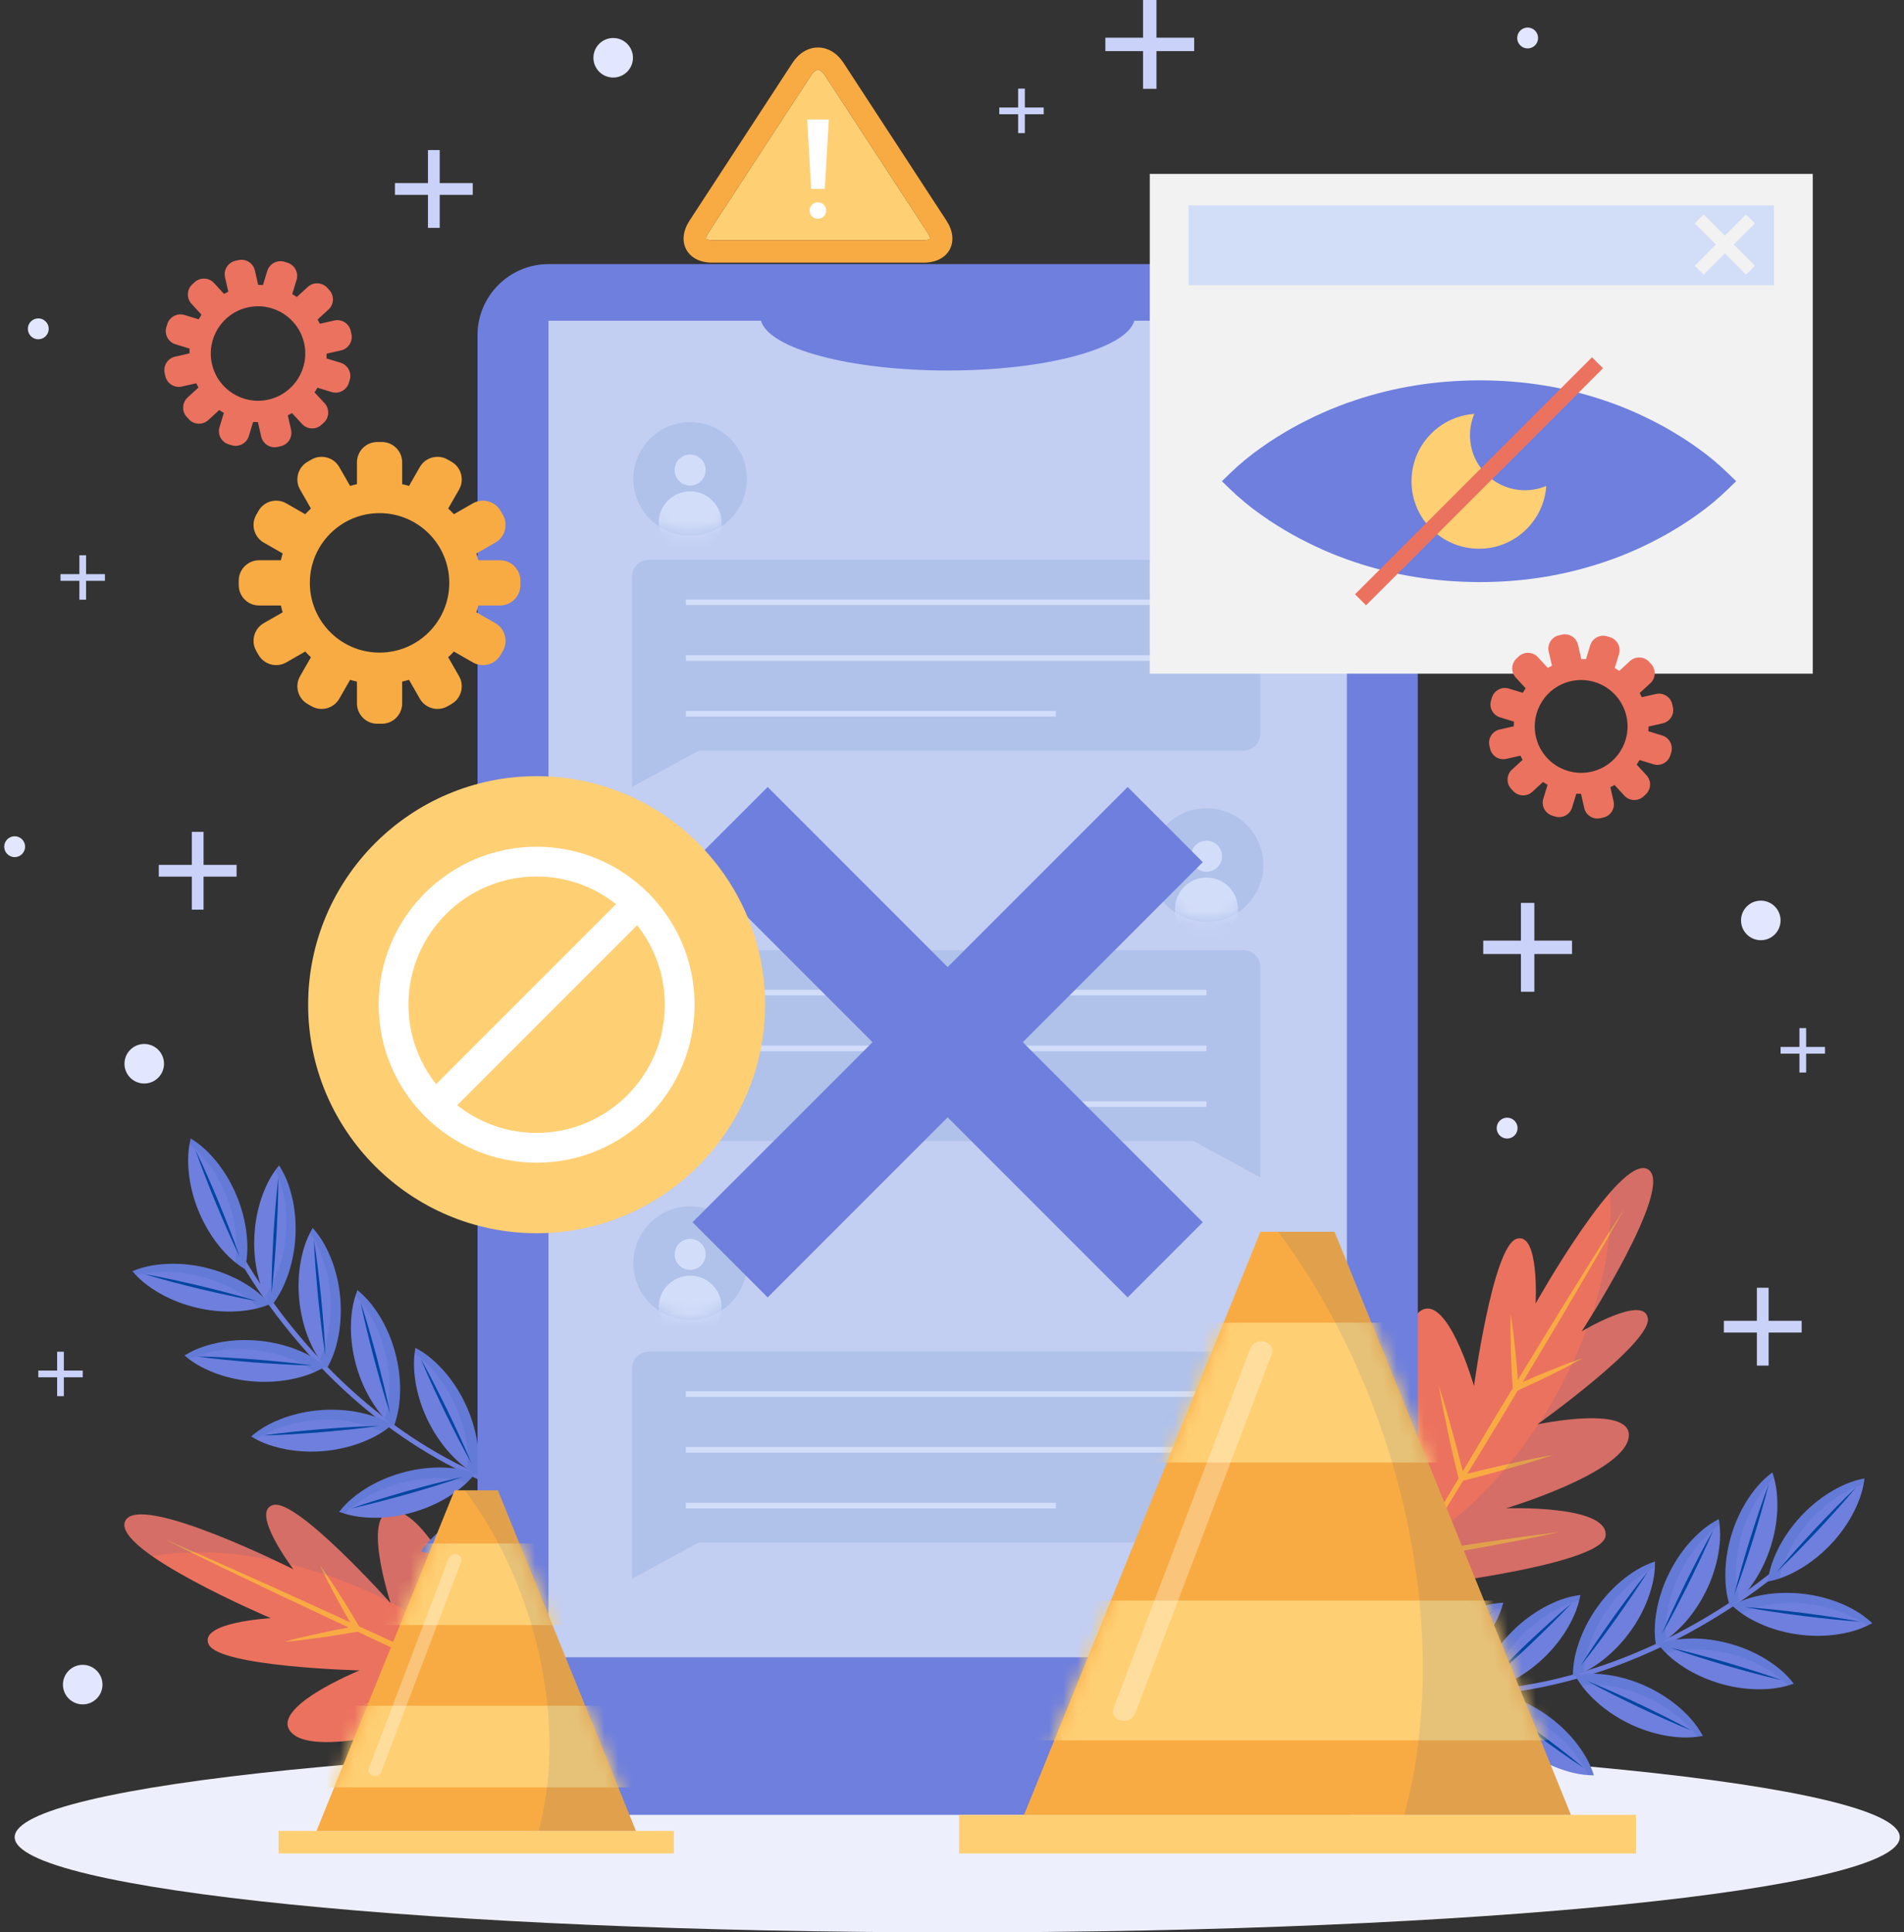 <svg width="137" height="139" viewBox="0 0 137 139" fill="none" xmlns="http://www.w3.org/2000/svg">
<rect x="0" y="0" width="137" height="139" fill="#333333" stroke="none"/>
<path d="M68.876 139C106.332 139 136.696 135.933 136.696 132.151C136.696 128.368 106.332 125.301 68.876 125.301C31.42 125.301 1.056 128.368 1.056 132.151C1.056 135.933 31.42 139 68.876 139Z" fill="#EDF0FC"/>
<path d="M35.541 109.567C33.283 109.582 34.36 116.906 34.36 116.906C34.36 116.906 31.005 108.982 28.424 108.697C25.844 108.412 28.11 115.322 28.11 115.322C28.11 115.322 21.403 107.812 19.67 108.253C17.937 108.694 21.113 112.884 21.113 112.884C21.113 112.884 9.992 107.29 9.009 109.413C8.026 111.536 19.485 116.398 19.485 116.398C19.485 116.398 14.236 116.686 15.021 118.294C15.806 119.901 25.871 120.157 25.871 120.157C25.871 120.157 19.136 122.899 21.023 124.682C22.909 126.466 31.121 123.899 31.121 123.899C31.121 123.899 24.84 127.815 26.289 129.548C27.738 131.28 41.026 124.239 41.026 124.239C41.026 124.239 37.8 109.55 35.541 109.567Z" fill="#EB725F"/>
<path d="M36.258 115.456L36.918 118.019C37.133 118.875 37.377 119.723 37.606 120.574L38.213 122.793L36.13 121.795L32.727 120.197C32.33 119.15 31.933 118.103 31.507 117.067L30.854 115.484C30.622 114.962 30.404 114.434 30.16 113.917C30.315 114.467 30.496 115.009 30.663 115.555L31.207 117.179C31.52 118.107 31.855 119.027 32.193 119.946L28.091 118.02L25.846 116.995C25.405 116.254 24.962 115.513 24.494 114.788L23.769 113.669C23.514 113.304 23.272 112.932 23.006 112.573C23.19 112.98 23.398 113.373 23.593 113.773L24.218 114.95C24.532 115.54 24.863 116.12 25.197 116.698L20.012 114.332C17.312 113.118 14.608 111.911 11.886 110.745C14.536 112.066 17.206 113.347 19.878 114.621L25.09 117.069C24.408 117.195 23.727 117.325 23.049 117.475C22.179 117.663 21.31 117.858 20.449 118.098C21.34 118.028 22.223 117.911 23.105 117.789C23.985 117.671 24.86 117.521 25.734 117.371L27.917 118.397L32.065 120.29C31.131 120.636 30.197 120.985 29.273 121.357C28.209 121.781 27.147 122.211 26.1 122.685C27.206 122.373 28.295 122.018 29.383 121.657C30.462 121.303 31.531 120.919 32.599 120.535L35.997 122.086L38.107 123.029L36.014 124.015C35.214 124.396 34.407 124.763 33.614 125.158C32.019 125.931 30.428 126.712 28.855 127.533C30.5 126.868 32.125 126.161 33.747 125.447C34.562 125.098 35.364 124.722 36.172 124.359L38.593 123.26L38.607 123.254L40.051 123.899C41.408 124.49 42.76 125.094 44.123 125.673C42.8 125.008 41.465 124.368 40.136 123.714L38.71 123.031L38.706 123.015L37.971 120.473C37.723 119.626 37.489 118.775 37.226 117.933L36.454 115.401C36.182 114.561 35.924 113.718 35.639 112.881C35.833 113.742 36.052 114.597 36.258 115.456Z" fill="#F9AB43"/>
<g opacity="0.1">
<path d="M19.895 112.292C16.983 110.915 9.792 107.724 9.01 109.412C8.706 110.069 9.593 110.987 10.962 111.943C13.538 111.475 16.621 111.582 19.895 112.292Z" fill="#0046A0"/>
<path d="M28.085 115.24C33.356 117.926 37.295 121.637 39.038 125.256C40.243 124.652 41.027 124.238 41.027 124.238C41.027 124.238 37.801 109.549 35.542 109.565C33.284 109.581 34.36 116.904 34.36 116.904C34.36 116.904 31.006 108.981 28.425 108.696C26.008 108.429 27.842 114.472 28.085 115.24Z" fill="#0046A0"/>
<path d="M20.848 112.516C22.573 112.947 24.34 113.541 26.106 114.307C26.754 114.587 27.384 114.885 27.997 115.195C27.123 114.229 21.273 107.844 19.671 108.252C18.252 108.613 20.123 111.486 20.848 112.516Z" fill="#0046A0"/>
</g>
<path d="M115.529 110.473C115.76 108.226 108.363 108.496 108.363 108.496C108.363 108.496 116.605 106.027 117.171 103.494C117.736 100.96 110.62 102.457 110.62 102.457C110.62 102.457 118.819 96.612 118.569 94.84C118.32 93.069 113.809 95.768 113.809 95.768C113.809 95.768 120.585 85.326 118.581 84.116C116.579 82.907 110.493 93.766 110.493 93.766C110.493 93.766 110.78 88.517 109.097 89.121C107.414 89.726 106.059 99.703 106.059 99.703C106.059 99.703 104.07 92.708 102.091 94.389C100.112 96.069 101.766 104.512 101.766 104.512C101.766 104.512 98.56 97.841 96.679 99.092C94.799 100.343 100.345 114.321 100.345 114.321C100.345 114.321 115.298 112.72 115.529 110.473Z" fill="#EB725F"/>
<path d="M109.597 110.539L106.977 110.916C106.103 111.036 105.233 111.186 104.361 111.321L102.09 111.682L103.31 109.72L105.271 106.512C106.355 106.232 107.439 105.952 108.515 105.641L110.16 105.165C110.704 104.992 111.253 104.832 111.794 104.647C111.23 104.741 110.672 104.861 110.11 104.968L108.437 105.332C107.48 105.54 106.529 105.773 105.579 106.009L107.942 102.142L109.206 100.022C109.991 99.665 110.775 99.306 111.547 98.92L112.738 98.321C113.129 98.108 113.526 97.908 113.912 97.683C113.487 97.822 113.074 97.985 112.655 98.135L111.416 98.627C110.795 98.875 110.183 99.141 109.571 99.409L112.491 94.514C113.992 91.962 115.488 89.407 116.945 86.829C115.342 89.319 113.777 91.832 112.218 94.349L109.215 99.262C109.164 98.57 109.11 97.879 109.035 97.19C108.943 96.304 108.844 95.418 108.699 94.536C108.672 95.43 108.691 96.321 108.717 97.211C108.738 98.098 108.791 98.984 108.844 99.869L107.586 101.928L105.25 105.843C105.009 104.877 104.764 103.911 104.495 102.952C104.19 101.847 103.879 100.745 103.523 99.653C103.712 100.786 103.946 101.907 104.186 103.028C104.419 104.14 104.684 105.244 104.949 106.348L103.036 109.556L101.867 111.55L101.116 109.362C100.825 108.524 100.548 107.683 100.243 106.851C99.648 105.181 99.046 103.514 98.401 101.861C98.883 103.569 99.409 105.262 99.94 106.952C100.198 107.8 100.485 108.639 100.757 109.482L101.585 112.008L101.59 112.023L100.791 113.387C100.055 114.672 99.307 115.95 98.583 117.241C99.388 115.999 100.171 114.742 100.965 113.493L101.8 112.15L101.817 112.147L104.424 111.695C105.293 111.541 106.164 111.402 107.03 111.232L109.631 110.741C110.496 110.563 111.363 110.398 112.225 110.207C111.346 110.304 110.473 110.429 109.597 110.539Z" fill="#F9AB43"/>
<g opacity="0.1">
<path d="M114.528 94.621C116.216 91.877 120.174 85.078 118.581 84.116C117.962 83.743 116.952 84.524 115.852 85.78C116.036 88.392 115.592 91.445 114.528 94.621Z" fill="#0046A0"/>
<path d="M110.702 102.44C107.457 107.386 103.338 110.896 99.55 112.232C100.017 113.496 100.345 114.321 100.345 114.321C100.345 114.321 115.297 112.72 115.528 110.473C115.76 108.226 108.362 108.496 108.362 108.496C108.362 108.496 116.605 106.027 117.17 103.494C117.7 101.121 111.493 102.283 110.702 102.44Z" fill="#0046A0"/>
<path d="M114.201 95.544C113.584 97.211 112.801 98.903 111.847 100.575C111.497 101.188 111.132 101.782 110.757 102.357C111.813 101.594 118.799 96.478 118.569 94.84C118.365 93.39 115.305 94.936 114.201 95.544Z" fill="#0046A0"/>
</g>
<path d="M15.745 87.848C16.153 88.786 16.661 89.688 17.179 90.568C18.473 92.769 19.978 94.848 21.65 96.779C23.933 99.417 26.55 101.768 29.46 103.696C32.939 106.002 36.831 107.66 40.913 108.537C45.963 109.621 51.196 109.494 56.254 108.525C56.989 108.384 57.721 108.225 58.448 108.051C58.675 107.997 58.56 107.653 58.334 107.707C53.166 108.942 47.773 109.351 42.514 108.473C38.352 107.778 34.355 106.283 30.752 104.09C27.734 102.253 25.013 99.948 22.632 97.342C20.838 95.378 19.232 93.239 17.843 90.971C17.207 89.933 16.642 88.814 16.11 87.782C16.102 87.766 16.096 87.75 16.089 87.734C15.997 87.522 15.652 87.634 15.745 87.848Z" fill="#6E7FDD"/>
<path d="M17.616 91.292C16.722 90.745 16.112 90.08 15.575 89.385C15.051 88.684 14.632 87.941 14.306 87.158C13.98 86.376 13.749 85.553 13.624 84.688C13.512 83.816 13.474 82.915 13.722 81.894C14.619 82.44 15.23 83.105 15.767 83.799C16.291 84.5 16.71 85.244 17.032 86.028C17.356 86.812 17.585 87.634 17.711 88.499C17.821 89.372 17.861 90.273 17.616 91.292Z" fill="#6E7FDD"/>
<path d="M14.058 82.704C14.365 83.329 14.651 83.964 14.933 84.599C15.216 85.235 15.48 85.878 15.755 86.516C16.013 87.162 16.28 87.804 16.53 88.453C16.78 89.102 17.027 89.752 17.252 90.412C16.944 89.787 16.658 89.152 16.376 88.517C16.094 87.881 15.828 87.239 15.555 86.6C15.297 85.954 15.029 85.312 14.779 84.663C14.529 84.014 14.283 83.364 14.058 82.704Z" fill="#0046A0"/>
<path opacity="0.1" d="M15.767 83.799C15.23 83.104 14.619 82.44 13.722 81.894C13.69 82.027 13.663 82.158 13.64 82.287C14.176 82.72 14.6 83.2 14.983 83.696C15.507 84.397 15.925 85.141 16.247 85.925C16.571 86.709 16.801 87.531 16.926 88.397C17.023 89.154 17.064 89.933 16.914 90.792C17.129 90.967 17.36 91.134 17.616 91.291C17.861 90.272 17.822 89.371 17.71 88.499C17.585 87.634 17.356 86.812 17.031 86.028C16.709 85.244 16.291 84.5 15.767 83.799Z" fill="#0046A0"/>
<path d="M19.483 93.984C18.918 93.102 18.66 92.238 18.478 91.378C18.312 90.519 18.26 89.667 18.308 88.82C18.356 87.974 18.507 87.133 18.772 86.3C19.051 85.467 19.41 84.639 20.078 83.829C20.648 84.712 20.907 85.576 21.088 86.436C21.253 87.295 21.305 88.147 21.253 88.993C21.203 89.839 21.051 90.68 20.786 91.513C20.506 92.346 20.148 93.174 19.483 93.984Z" fill="#6E7FDD"/>
<path d="M20.026 84.705C20.03 85.401 20.011 86.097 19.988 86.791C19.965 87.487 19.922 88.181 19.891 88.875C19.842 89.569 19.802 90.263 19.744 90.956C19.686 91.649 19.624 92.342 19.539 93.034C19.534 92.337 19.554 91.641 19.577 90.946C19.601 90.251 19.642 89.557 19.674 88.863C19.724 88.169 19.763 87.475 19.822 86.782C19.879 86.089 19.941 85.396 20.026 84.705Z" fill="#0046A0"/>
<path opacity="0.1" d="M21.087 86.436C20.906 85.576 20.647 84.712 20.078 83.829C19.99 83.934 19.909 84.041 19.832 84.147C20.126 84.771 20.297 85.387 20.426 86.001C20.592 86.86 20.644 87.712 20.592 88.558C20.542 89.405 20.389 90.245 20.125 91.079C19.881 91.802 19.579 92.522 19.068 93.229C19.186 93.48 19.32 93.731 19.482 93.984C20.147 93.174 20.505 92.346 20.785 91.513C21.05 90.68 21.202 89.839 21.252 88.993C21.304 88.147 21.252 87.295 21.087 86.436Z" fill="#0046A0"/>
<path d="M19.419 93.811C18.452 94.213 17.555 94.316 16.677 94.343C15.802 94.355 14.954 94.258 14.129 94.061C13.305 93.866 12.504 93.569 11.729 93.162C10.959 92.741 10.207 92.242 9.526 91.442C10.495 91.036 11.392 90.933 12.27 90.906C13.144 90.893 13.993 90.992 14.817 91.192C15.641 91.39 16.441 91.687 17.215 92.094C17.986 92.517 18.738 93.014 19.419 93.811Z" fill="#6E7FDD"/>
<path d="M10.379 91.645C11.066 91.764 11.747 91.906 12.427 92.051C13.107 92.195 13.783 92.359 14.461 92.512C15.135 92.682 15.812 92.843 16.484 93.022C17.156 93.201 17.827 93.383 18.492 93.589C17.806 93.471 17.125 93.329 16.444 93.184C15.764 93.039 15.088 92.877 14.41 92.723C13.736 92.552 13.059 92.392 12.387 92.213C11.716 92.033 11.044 91.851 10.379 91.645Z" fill="#0046A0"/>
<path opacity="0.1" d="M12.27 90.906C11.392 90.932 10.495 91.036 9.526 91.442C9.615 91.546 9.705 91.644 9.796 91.739C10.461 91.559 11.098 91.499 11.726 91.48C12.601 91.467 13.449 91.566 14.273 91.766C15.097 91.964 15.897 92.262 16.672 92.669C17.341 93.035 17.996 93.459 18.603 94.086C18.87 94.015 19.142 93.926 19.42 93.811C18.739 93.014 17.986 92.516 17.216 92.094C16.442 91.687 15.641 91.39 14.817 91.191C13.993 90.992 13.144 90.894 12.27 90.906Z" fill="#0046A0"/>
<path d="M23.508 98.451C22.81 97.669 22.419 96.856 22.105 96.035C21.807 95.213 21.621 94.38 21.536 93.536C21.45 92.693 21.466 91.839 21.597 90.974C21.742 90.108 21.967 89.234 22.5 88.329C23.2 89.111 23.593 89.924 23.906 90.744C24.205 91.566 24.39 92.4 24.471 93.244C24.554 94.088 24.536 94.941 24.406 95.806C24.26 96.673 24.037 97.547 23.508 98.451Z" fill="#6E7FDD"/>
<path d="M22.587 89.201C22.701 89.889 22.79 90.578 22.876 91.269C22.963 91.959 23.03 92.651 23.108 93.342C23.168 94.034 23.238 94.726 23.29 95.42C23.341 96.113 23.389 96.807 23.413 97.503C23.299 96.816 23.209 96.126 23.123 95.436C23.037 94.746 22.969 94.054 22.892 93.363C22.832 92.67 22.761 91.978 22.71 91.284C22.659 90.592 22.611 89.898 22.587 89.201Z" fill="#0046A0"/>
<path opacity="0.1" d="M23.906 90.745C23.593 89.924 23.201 89.111 22.5 88.329C22.431 88.447 22.367 88.564 22.308 88.681C22.695 89.251 22.962 89.833 23.185 90.419C23.484 91.241 23.669 92.075 23.751 92.919C23.834 93.763 23.816 94.616 23.686 95.481C23.558 96.233 23.373 96.992 22.98 97.771C23.135 98 23.308 98.227 23.508 98.452C24.037 97.547 24.26 96.673 24.406 95.806C24.537 94.941 24.555 94.088 24.472 93.244C24.39 92.4 24.205 91.567 23.906 90.745Z" fill="#0046A0"/>
<path d="M23.417 98.291C22.524 98.84 21.655 99.081 20.792 99.246C19.93 99.396 19.077 99.433 18.232 99.368C17.386 99.305 16.549 99.138 15.72 98.858C14.893 98.563 14.072 98.188 13.274 97.504C14.167 96.952 15.037 96.709 15.9 96.545C16.762 96.395 17.614 96.359 18.46 96.427C19.305 96.493 20.142 96.661 20.97 96.942C21.798 97.237 22.619 97.611 23.417 98.291Z" fill="#6E7FDD"/>
<path d="M14.148 97.572C14.845 97.581 15.54 97.614 16.235 97.65C16.929 97.686 17.622 97.742 18.316 97.786C19.009 97.848 19.702 97.901 20.394 97.972C21.086 98.043 21.777 98.118 22.467 98.217C21.77 98.208 21.076 98.175 20.381 98.139C19.686 98.102 18.993 98.048 18.299 98.002C17.607 97.939 16.913 97.888 16.222 97.816C15.53 97.745 14.838 97.67 14.148 97.572Z" fill="#0046A0"/>
<path opacity="0.1" d="M15.9 96.544C15.037 96.708 14.167 96.951 13.274 97.504C13.378 97.593 13.483 97.676 13.587 97.755C14.217 97.473 14.836 97.313 15.453 97.196C16.315 97.046 17.168 97.01 18.013 97.078C18.858 97.145 19.695 97.313 20.523 97.593C21.242 97.85 21.956 98.166 22.654 98.69C22.907 98.577 23.16 98.447 23.417 98.29C22.619 97.61 21.798 97.237 20.97 96.941C20.142 96.66 19.305 96.492 18.46 96.426C17.614 96.358 16.762 96.394 15.9 96.544Z" fill="#0046A0"/>
<path d="M28.324 102.635C27.511 101.974 26.996 101.233 26.555 100.473C26.13 99.709 25.813 98.916 25.595 98.097C25.376 97.278 25.257 96.433 25.248 95.558C25.253 94.679 25.336 93.78 25.718 92.802C26.534 93.463 27.05 94.203 27.49 94.963C27.916 95.727 28.232 96.521 28.447 97.341C28.663 98.16 28.781 99.006 28.79 99.881C28.783 100.76 28.702 101.658 28.324 102.635Z" fill="#6E7FDD"/>
<path d="M25.941 93.65C26.163 94.31 26.361 94.977 26.556 95.645C26.752 96.312 26.928 96.985 27.115 97.654C27.285 98.329 27.464 99.001 27.626 99.677C27.787 100.354 27.945 101.031 28.079 101.715C27.858 101.054 27.659 100.387 27.464 99.72C27.269 99.052 27.092 98.38 26.906 97.71C26.736 97.035 26.557 96.364 26.396 95.687C26.234 95.011 26.076 94.334 25.941 93.65Z" fill="#0046A0"/>
<path opacity="0.1" d="M27.49 94.963C27.05 94.203 26.534 93.463 25.717 92.802C25.668 92.93 25.623 93.056 25.583 93.181C26.057 93.681 26.412 94.214 26.727 94.757C27.153 95.521 27.468 96.314 27.683 97.134C27.899 97.954 28.017 98.8 28.026 99.674C28.021 100.437 27.958 101.216 27.694 102.047C27.884 102.248 28.09 102.445 28.324 102.635C28.702 101.658 28.783 100.759 28.79 99.881C28.781 99.006 28.663 98.16 28.446 97.341C28.231 96.521 27.916 95.727 27.49 94.963Z" fill="#0046A0"/>
<path d="M28.207 102.489C27.413 103.173 26.594 103.551 25.768 103.851C24.941 104.136 24.105 104.308 23.26 104.379C22.415 104.451 21.562 104.42 20.7 104.274C19.836 104.115 18.965 103.876 18.069 103.328C18.863 102.64 19.683 102.261 20.508 101.962C21.335 101.677 22.172 101.506 23.017 101.439C23.861 101.37 24.715 101.402 25.578 101.547C26.441 101.708 27.311 101.945 28.207 102.489Z" fill="#6E7FDD"/>
<path d="M18.943 103.256C19.633 103.154 20.324 103.076 21.015 103.001C21.707 102.926 22.399 102.87 23.092 102.804C23.785 102.755 24.478 102.697 25.172 102.657C25.867 102.617 26.562 102.581 27.258 102.568C26.569 102.671 25.878 102.749 25.186 102.823C24.495 102.898 23.802 102.954 23.11 103.02C22.416 103.068 21.723 103.127 21.029 103.167C20.334 103.207 19.64 103.243 18.943 103.256Z" fill="#0046A0"/>
<path opacity="0.1" d="M20.508 101.963C19.682 102.262 18.863 102.641 18.069 103.328C18.186 103.4 18.302 103.465 18.418 103.527C18.995 103.148 19.581 102.892 20.171 102.678C20.998 102.393 21.834 102.222 22.679 102.155C23.524 102.086 24.378 102.118 25.24 102.263C25.99 102.402 26.745 102.601 27.518 103.007C27.749 102.856 27.98 102.687 28.207 102.49C27.311 101.946 26.441 101.709 25.578 101.548C24.715 101.403 23.861 101.371 23.017 101.44C22.172 101.507 21.335 101.678 20.508 101.963Z" fill="#0046A0"/>
<path d="M34.332 106.105C33.408 105.611 32.76 104.983 32.181 104.322C31.617 103.653 31.155 102.936 30.784 102.173C30.412 101.412 30.133 100.605 29.957 99.748C29.794 98.885 29.702 97.987 29.89 96.954C30.817 97.445 31.466 98.073 32.044 98.735C32.608 99.403 33.07 100.121 33.438 100.885C33.807 101.648 34.085 102.455 34.262 103.312C34.423 104.176 34.516 105.073 34.332 106.105Z" fill="#6E7FDD"/>
<path d="M30.273 97.743C30.617 98.349 30.94 98.965 31.259 99.583C31.579 100.201 31.881 100.827 32.193 101.448C32.489 102.077 32.794 102.703 33.082 103.335C33.37 103.969 33.654 104.603 33.917 105.248C33.573 104.642 33.251 104.026 32.931 103.408C32.612 102.79 32.309 102.165 31.998 101.543C31.702 100.914 31.397 100.289 31.11 99.656C30.821 99.022 30.537 98.388 30.273 97.743Z" fill="#0046A0"/>
<path opacity="0.1" d="M32.044 98.735C31.467 98.073 30.818 97.445 29.89 96.954C29.866 97.088 29.846 97.22 29.831 97.351C30.392 97.752 30.843 98.206 31.255 98.679C31.82 99.347 32.281 100.065 32.649 100.829C33.019 101.592 33.297 102.399 33.473 103.256C33.614 104.006 33.702 104.782 33.602 105.648C33.827 105.81 34.068 105.963 34.333 106.105C34.517 105.073 34.424 104.176 34.262 103.312C34.086 102.455 33.808 101.648 33.438 100.885C33.07 100.121 32.609 99.403 32.044 98.735Z" fill="#0046A0"/>
<path d="M34.193 105.984C33.545 106.808 32.813 107.335 32.06 107.788C31.303 108.226 30.515 108.556 29.699 108.787C28.884 109.02 28.041 109.152 27.166 109.175C26.288 109.184 25.388 109.116 24.403 108.75C25.05 107.923 25.782 107.395 26.535 106.942C27.292 106.504 28.08 106.176 28.897 105.948C29.713 105.718 30.557 105.586 31.431 105.563C32.31 105.555 33.21 105.622 34.193 105.984Z" fill="#6E7FDD"/>
<path d="M25.247 108.512C25.904 108.28 26.567 108.07 27.232 107.865C27.896 107.658 28.566 107.471 29.232 107.273C29.903 107.092 30.572 106.902 31.246 106.73C31.92 106.558 32.595 106.389 33.276 106.243C32.619 106.476 31.956 106.685 31.292 106.891C30.627 107.097 29.958 107.285 29.291 107.482C28.619 107.662 27.951 107.853 27.277 108.025C26.603 108.197 25.928 108.366 25.247 108.512Z" fill="#0046A0"/>
<path opacity="0.1" d="M26.535 106.942C25.782 107.395 25.05 107.923 24.403 108.75C24.531 108.798 24.658 108.84 24.784 108.878C25.277 108.396 25.803 108.032 26.341 107.709C27.098 107.271 27.887 106.942 28.703 106.714C29.519 106.484 30.363 106.353 31.237 106.33C32 106.323 32.779 106.373 33.615 106.623C33.813 106.43 34.007 106.22 34.193 105.984C33.21 105.621 32.31 105.555 31.431 105.563C30.557 105.586 29.713 105.718 28.897 105.948C28.08 106.176 27.292 106.504 26.535 106.942Z" fill="#0046A0"/>
<path d="M40.001 108.223C39.043 107.801 38.349 107.223 37.723 106.606C37.111 105.982 36.596 105.301 36.169 104.569C35.74 103.837 35.402 103.053 35.162 102.212C34.935 101.363 34.777 100.475 34.886 99.43C35.848 99.851 36.542 100.428 37.168 101.045C37.781 101.669 38.295 102.351 38.719 103.085C39.145 103.818 39.482 104.602 39.722 105.444C39.948 106.293 40.108 107.181 40.001 108.223Z" fill="#6E7FDD"/>
<path d="M35.328 100.189C35.716 100.767 36.084 101.358 36.449 101.95C36.814 102.542 37.163 103.144 37.52 103.74C37.862 104.345 38.213 104.946 38.548 105.555C38.882 106.165 39.214 106.777 39.524 107.4C39.136 106.822 38.768 106.231 38.403 105.639C38.038 105.047 37.69 104.446 37.333 103.849C36.991 103.243 36.64 102.643 36.306 102.033C35.971 101.424 35.639 100.812 35.328 100.189Z" fill="#0046A0"/>
<path opacity="0.1" d="M37.167 101.046C36.542 100.429 35.848 99.852 34.886 99.431C34.871 99.567 34.862 99.7 34.856 99.831C35.446 100.189 35.93 100.608 36.376 101.048C36.989 101.673 37.504 102.354 37.928 103.088C38.353 103.822 38.691 104.606 38.931 105.447C39.127 106.184 39.273 106.951 39.239 107.823C39.475 107.967 39.726 108.102 40.001 108.223C40.108 107.181 39.948 106.293 39.721 105.444C39.481 104.603 39.144 103.819 38.718 103.085C38.294 102.352 37.78 101.67 37.167 101.046Z" fill="#0046A0"/>
<path d="M39.852 108.113C39.268 108.983 38.577 109.563 37.86 110.071C37.138 110.565 36.377 110.952 35.581 111.244C34.786 111.537 33.955 111.732 33.084 111.821C32.209 111.895 31.307 111.895 30.298 111.604C30.881 110.731 31.571 110.149 32.288 109.642C33.01 109.148 33.772 108.762 34.569 108.473C35.365 108.183 36.197 107.988 37.067 107.9C37.942 107.826 38.845 107.825 39.852 108.113Z" fill="#6E7FDD"/>
<path d="M31.122 111.303C31.76 111.023 32.406 110.764 33.053 110.509C33.7 110.254 34.353 110.017 35.004 109.769C35.659 109.539 36.312 109.299 36.971 109.077C37.63 108.855 38.291 108.636 38.959 108.439C38.322 108.72 37.676 108.979 37.029 109.234C36.382 109.489 35.728 109.727 35.078 109.973C34.422 110.203 33.77 110.443 33.11 110.665C32.451 110.888 31.791 111.107 31.122 111.303Z" fill="#0046A0"/>
<path opacity="0.1" d="M32.288 109.642C31.571 110.15 30.881 110.732 30.298 111.604C30.43 111.642 30.559 111.675 30.687 111.703C31.142 111.186 31.64 110.783 32.152 110.421C32.874 109.928 33.636 109.541 34.433 109.252C35.229 108.962 36.061 108.768 36.931 108.679C37.691 108.615 38.472 108.607 39.324 108.794C39.508 108.586 39.685 108.363 39.853 108.113C38.845 107.826 37.943 107.827 37.067 107.9C36.197 107.989 35.366 108.183 34.569 108.474C33.772 108.762 33.01 109.149 32.288 109.642Z" fill="#0046A0"/>
<path d="M47.256 109.163C46.229 108.955 45.428 108.539 44.685 108.07C43.953 107.592 43.304 107.036 42.73 106.412C42.155 105.789 41.657 105.096 41.243 104.325C40.839 103.545 40.495 102.711 40.378 101.667C41.408 101.873 42.209 102.288 42.952 102.757C43.684 103.236 44.332 103.791 44.904 104.418C45.476 105.043 45.974 105.737 46.388 106.507C46.791 107.288 47.137 108.121 47.256 109.163Z" fill="#6E7FDD"/>
<path d="M40.971 102.313C41.474 102.795 41.959 103.293 42.443 103.794C42.926 104.294 43.395 104.807 43.871 105.313C44.335 105.831 44.806 106.343 45.263 106.867C45.721 107.391 46.175 107.918 46.612 108.461C46.109 107.979 45.623 107.481 45.14 106.98C44.657 106.479 44.188 105.967 43.712 105.46C43.248 104.942 42.777 104.431 42.32 103.906C41.862 103.382 41.408 102.856 40.971 102.313Z" fill="#0046A0"/>
<path opacity="0.1" d="M42.952 102.756C42.209 102.288 41.408 101.872 40.378 101.667C40.393 101.803 40.413 101.935 40.435 102.064C41.087 102.287 41.65 102.593 42.18 102.928C42.912 103.407 43.561 103.963 44.132 104.589C44.705 105.214 45.202 105.908 45.616 106.678C45.966 107.357 46.273 108.075 46.425 108.933C46.687 109.024 46.962 109.102 47.256 109.162C47.137 108.121 46.791 107.287 46.388 106.506C45.974 105.736 45.477 105.042 44.904 104.417C44.332 103.791 43.684 103.235 42.952 102.756Z" fill="#0046A0"/>
<path d="M47.087 109.085C46.702 110.06 46.152 110.775 45.56 111.424C44.96 112.061 44.3 112.602 43.584 113.057C42.87 113.514 42.1 113.883 41.269 114.155C40.43 114.415 39.548 114.608 38.5 114.539C38.883 113.562 39.432 112.846 40.025 112.197C40.624 111.56 41.286 111.02 42.003 110.567C42.718 110.113 43.489 109.746 44.32 109.473C45.16 109.214 46.041 109.019 47.087 109.085Z" fill="#6E7FDD"/>
<path d="M39.24 114.069C39.803 113.659 40.379 113.268 40.956 112.881C41.534 112.493 42.121 112.121 42.703 111.741C43.295 111.375 43.881 111.002 44.477 110.644C45.074 110.286 45.672 109.931 46.283 109.596C45.72 110.007 45.145 110.397 44.567 110.785C43.989 111.172 43.402 111.544 42.819 111.924C42.228 112.289 41.642 112.663 41.045 113.021C40.449 113.379 39.851 113.734 39.24 114.069Z" fill="#0046A0"/>
<path opacity="0.1" d="M40.025 112.197C39.432 112.846 38.883 113.562 38.5 114.54C38.637 114.549 38.77 114.553 38.901 114.554C39.235 113.951 39.635 113.451 40.059 112.988C40.658 112.351 41.319 111.811 42.036 111.358C42.752 110.904 43.523 110.537 44.354 110.264C45.083 110.039 45.844 109.863 46.716 109.864C46.851 109.623 46.976 109.366 47.087 109.086C46.041 109.02 45.16 109.215 44.321 109.474C43.489 109.747 42.719 110.114 42.003 110.568C41.286 111.02 40.625 111.561 40.025 112.197Z" fill="#0046A0"/>
<path d="M130.163 111.204C129.451 111.938 128.657 112.602 127.862 113.243C125.874 114.846 123.732 116.259 121.487 117.476C118.42 119.138 115.141 120.415 111.737 121.192C107.669 122.121 103.442 122.298 99.314 121.678C94.206 120.911 89.354 118.945 84.964 116.253C84.326 115.862 83.698 115.454 83.078 115.035C82.885 114.904 83.114 114.624 83.306 114.754C87.706 117.733 92.607 120.019 97.838 121.054C101.977 121.872 106.245 121.885 110.39 121.104C113.862 120.45 117.221 119.254 120.369 117.656C122.74 116.452 124.998 115.017 127.098 113.386C128.059 112.639 128.983 111.791 129.845 111.013C129.858 111.001 129.87 110.988 129.882 110.976C130.043 110.81 130.326 111.037 130.163 111.204Z" fill="#6E7FDD"/>
<path d="M127.198 113.765C128.228 113.569 129.033 113.161 129.781 112.701C130.518 112.23 131.174 111.682 131.754 111.065C132.336 110.448 132.841 109.761 133.264 108.994C133.676 108.219 134.03 107.388 134.158 106.346C133.126 106.54 132.32 106.947 131.572 107.407C130.835 107.878 130.181 108.426 129.602 109.046C129.023 109.665 128.518 110.354 128.095 111.119C127.684 111.896 127.329 112.725 127.198 113.765Z" fill="#6E7FDD"/>
<path d="M133.558 106.986C133.049 107.462 132.558 107.955 132.07 108.45C131.581 108.945 131.106 109.453 130.624 109.954C130.155 110.467 129.678 110.973 129.215 111.492C128.752 112.011 128.291 112.533 127.849 113.07C128.357 112.594 128.848 112.102 129.337 111.607C129.826 111.111 130.3 110.604 130.782 110.102C131.252 109.589 131.729 109.083 132.191 108.564C132.654 108.045 133.115 107.524 133.558 106.986Z" fill="#0046A0"/>
<path opacity="0.1" d="M131.573 107.408C132.32 106.947 133.126 106.541 134.158 106.347C134.142 106.483 134.121 106.614 134.097 106.743C133.442 106.959 132.877 107.259 132.342 107.588C131.605 108.059 130.951 108.607 130.373 109.227C129.793 109.846 129.288 110.535 128.865 111.3C128.508 111.974 128.194 112.689 128.031 113.546C127.769 113.634 127.494 113.709 127.198 113.765C127.329 112.725 127.684 111.896 128.095 111.12C128.518 110.354 129.023 109.665 129.602 109.047C130.181 108.427 130.835 107.878 131.573 107.408Z" fill="#0046A0"/>
<path d="M124.502 115.626C125.342 115 125.889 114.282 126.362 113.542C126.82 112.797 127.17 112.018 127.424 111.209C127.678 110.4 127.833 109.561 127.88 108.687C127.912 107.809 127.869 106.908 127.529 105.914C126.685 106.539 126.137 107.256 125.665 107.997C125.207 108.742 124.857 109.521 124.607 110.331C124.356 111.14 124.202 111.98 124.155 112.854C124.123 113.732 124.166 114.633 124.502 115.626Z" fill="#6E7FDD"/>
<path d="M127.268 106.751C127.019 107.401 126.792 108.059 126.568 108.718C126.344 109.376 126.139 110.041 125.923 110.701C125.724 111.368 125.517 112.031 125.326 112.7C125.136 113.369 124.949 114.039 124.785 114.716C125.035 114.066 125.262 113.409 125.486 112.75C125.709 112.091 125.915 111.427 126.13 110.766C126.329 110.099 126.537 109.436 126.727 108.767C126.917 108.098 127.104 107.428 127.268 106.751Z" fill="#0046A0"/>
<path opacity="0.1" d="M125.665 107.997C126.137 107.256 126.685 106.539 127.529 105.914C127.573 106.044 127.612 106.171 127.647 106.298C127.152 106.778 126.774 107.294 126.437 107.823C125.978 108.568 125.629 109.348 125.379 110.157C125.127 110.967 124.973 111.807 124.927 112.68C124.899 113.443 124.928 114.223 125.156 115.065C124.958 115.258 124.743 115.446 124.502 115.626C124.166 114.633 124.124 113.732 124.155 112.854C124.201 111.98 124.356 111.141 124.607 110.331C124.857 109.521 125.206 108.742 125.665 107.997Z" fill="#0046A0"/>
<path d="M124.622 115.485C125.386 116.203 126.188 116.615 127 116.95C127.815 117.271 128.643 117.478 129.483 117.585C130.324 117.694 131.178 117.699 132.046 117.591C132.916 117.469 133.796 117.268 134.714 116.759C133.951 116.038 133.149 115.625 132.337 115.29C131.523 114.97 130.694 114.763 129.853 114.659C129.012 114.554 128.158 114.549 127.29 114.657C126.42 114.78 125.54 114.98 124.622 115.485Z" fill="#6E7FDD"/>
<path d="M133.845 116.65C133.161 116.518 132.474 116.41 131.786 116.306C131.099 116.201 130.409 116.116 129.72 116.02C129.029 115.941 128.339 115.853 127.647 115.783C126.955 115.713 126.263 115.647 125.567 115.604C126.252 115.737 126.939 115.844 127.626 115.949C128.314 116.053 129.004 116.139 129.693 116.235C130.384 116.313 131.073 116.402 131.765 116.471C132.457 116.541 133.15 116.607 133.845 116.65Z" fill="#0046A0"/>
<path opacity="0.1" d="M132.336 115.29C133.149 115.625 133.951 116.039 134.714 116.76C134.594 116.826 134.475 116.887 134.357 116.943C133.797 116.54 133.223 116.258 132.643 116.019C131.828 115.699 131 115.492 130.159 115.388C129.318 115.283 128.464 115.279 127.596 115.386C126.84 115.493 126.077 115.658 125.288 116.031C125.063 115.87 124.841 115.691 124.621 115.485C125.539 114.98 126.419 114.78 127.289 114.657C128.157 114.549 129.011 114.554 129.852 114.659C130.694 114.763 131.523 114.97 132.336 115.29Z" fill="#0046A0"/>
<path d="M119.159 118.385C120.087 117.899 120.74 117.276 121.323 116.619C121.893 115.956 122.361 115.241 122.738 114.482C123.117 113.724 123.402 112.919 123.585 112.063C123.755 111.201 123.853 110.305 123.674 109.27C122.742 109.754 122.088 110.376 121.506 111.033C120.936 111.697 120.469 112.412 120.095 113.173C119.719 113.932 119.435 114.738 119.252 115.593C119.083 116.455 118.983 117.352 119.159 118.385Z" fill="#6E7FDD"/>
<path d="M123.286 110.055C122.937 110.658 122.609 111.271 122.285 111.887C121.961 112.502 121.654 113.126 121.337 113.745C121.035 114.371 120.726 114.994 120.433 115.625C120.14 116.256 119.85 116.888 119.582 117.531C119.931 116.928 120.258 116.314 120.583 115.699C120.907 115.084 121.215 114.461 121.531 113.841C121.832 113.214 122.142 112.592 122.434 111.961C122.727 111.33 123.017 110.698 123.286 110.055Z" fill="#0046A0"/>
<path opacity="0.1" d="M121.506 111.033C122.089 110.376 122.743 109.754 123.674 109.27C123.698 109.404 123.716 109.536 123.73 109.667C123.166 110.063 122.711 110.514 122.295 110.983C121.725 111.647 121.258 112.362 120.884 113.123C120.509 113.882 120.224 114.688 120.041 115.543C119.895 116.292 119.8 117.067 119.893 117.934C119.667 118.094 119.425 118.246 119.159 118.385C118.983 117.352 119.083 116.455 119.252 115.593C119.435 114.737 119.719 113.932 120.095 113.173C120.469 112.412 120.936 111.697 121.506 111.033Z" fill="#0046A0"/>
<path d="M119.301 118.266C119.943 119.094 120.67 119.628 121.419 120.087C122.173 120.531 122.958 120.866 123.772 121.104C124.585 121.343 125.427 121.482 126.302 121.512C127.18 121.528 128.08 121.467 129.068 121.109C128.427 120.277 127.7 119.742 126.95 119.284C126.197 118.84 125.411 118.505 124.597 118.271C123.783 118.035 122.94 117.896 122.066 117.866C121.187 117.852 120.287 117.911 119.301 118.266Z" fill="#6E7FDD"/>
<path d="M128.226 120.864C127.57 120.627 126.909 120.412 126.246 120.201C125.583 119.989 124.915 119.797 124.251 119.594C123.581 119.407 122.913 119.212 122.241 119.035C121.569 118.857 120.895 118.683 120.215 118.532C120.87 118.77 121.532 118.984 122.194 119.195C122.857 119.406 123.525 119.599 124.19 119.802C124.86 119.988 125.527 120.184 126.199 120.361C126.872 120.538 127.546 120.713 128.226 120.864Z" fill="#0046A0"/>
<path opacity="0.1" d="M126.95 119.285C127.7 119.743 128.427 120.278 129.067 121.11C128.939 121.157 128.812 121.198 128.686 121.235C128.197 120.749 127.673 120.381 127.138 120.054C126.384 119.609 125.599 119.275 124.785 119.04C123.97 118.804 123.128 118.666 122.254 118.635C121.491 118.622 120.711 118.666 119.874 118.91C119.677 118.716 119.485 118.504 119.301 118.266C120.287 117.912 121.187 117.852 122.066 117.867C122.94 117.897 123.783 118.036 124.597 118.272C125.411 118.507 126.196 118.841 126.95 119.285Z" fill="#0046A0"/>
<path d="M113.177 120.6C114.171 120.268 114.915 119.757 115.595 119.201C116.263 118.636 116.839 118.006 117.332 117.316C117.827 116.628 118.236 115.879 118.553 115.063C118.858 114.239 119.098 113.369 119.086 112.319C118.089 112.649 117.344 113.159 116.664 113.716C115.996 114.28 115.421 114.911 114.931 115.603C114.439 116.293 114.03 117.043 113.713 117.858C113.409 118.682 113.168 119.552 113.177 120.6Z" fill="#6E7FDD"/>
<path d="M118.577 113.033C118.136 113.573 117.715 114.127 117.297 114.683C116.879 115.238 116.476 115.805 116.065 116.366C115.668 116.937 115.264 117.502 114.874 118.078C114.485 118.654 114.098 119.232 113.73 119.824C114.171 119.285 114.592 118.731 115.01 118.175C115.428 117.619 115.831 117.052 116.242 116.492C116.638 115.92 117.043 115.355 117.433 114.779C117.822 114.203 118.209 113.625 118.577 113.033Z" fill="#0046A0"/>
<path opacity="0.1" d="M116.665 113.716C117.345 113.159 118.089 112.649 119.086 112.319C119.088 112.456 119.085 112.59 119.078 112.721C118.458 113.022 117.937 113.395 117.452 113.792C116.784 114.356 116.209 114.987 115.718 115.679C115.227 116.369 114.818 117.119 114.501 117.934C114.236 118.65 114.02 119.4 113.974 120.271C113.725 120.393 113.462 120.505 113.177 120.6C113.168 119.552 113.409 118.683 113.713 117.858C114.03 117.043 114.439 116.293 114.931 115.603C115.422 114.911 115.997 114.28 116.665 113.716Z" fill="#0046A0"/>
<path d="M113.335 120.505C113.836 121.425 114.47 122.067 115.137 122.64C115.81 123.198 116.532 123.654 117.297 124.019C118.062 124.384 118.872 124.656 119.73 124.825C120.594 124.98 121.493 125.064 122.525 124.868C122.025 123.944 121.392 123.301 120.725 122.729C120.052 122.171 119.33 121.715 118.563 121.354C117.797 120.991 116.986 120.72 116.128 120.552C115.263 120.396 114.365 120.312 113.335 120.505Z" fill="#6E7FDD"/>
<path d="M121.733 124.491C121.124 124.153 120.505 123.836 119.884 123.522C119.263 123.207 118.635 122.911 118.01 122.604C117.378 122.314 116.751 122.015 116.115 121.732C115.48 121.45 114.843 121.171 114.195 120.914C114.804 121.252 115.423 121.569 116.044 121.883C116.664 122.197 117.293 122.495 117.917 122.8C118.549 123.09 119.177 123.39 119.813 123.672C120.448 123.954 121.085 124.233 121.733 124.491Z" fill="#0046A0"/>
<path opacity="0.1" d="M120.725 122.729C121.392 123.3 122.025 123.944 122.525 124.867C122.39 124.893 122.258 124.913 122.128 124.93C121.722 124.372 121.264 123.925 120.788 123.517C120.115 122.958 119.393 122.503 118.626 122.142C117.859 121.779 117.049 121.508 116.191 121.339C115.44 121.205 114.664 121.124 113.798 121.232C113.635 121.008 113.479 120.769 113.335 120.505C114.365 120.312 115.263 120.397 116.128 120.551C116.986 120.72 117.796 120.991 118.562 121.353C119.329 121.715 120.051 122.17 120.725 122.729Z" fill="#0046A0"/>
<path d="M106.329 121.723C107.368 121.587 108.196 121.228 108.97 120.813C109.734 120.387 110.42 119.879 111.037 119.297C111.654 118.716 112.2 118.059 112.667 117.319C113.124 116.569 113.526 115.762 113.716 114.729C112.674 114.861 111.845 115.219 111.071 115.635C110.307 116.061 109.622 116.57 109.008 117.155C108.393 117.738 107.848 118.396 107.381 119.135C106.924 119.886 106.521 120.692 106.329 121.723Z" fill="#6E7FDD"/>
<path d="M113.079 115.332C112.543 115.777 112.024 116.24 111.507 116.705C110.99 117.171 110.486 117.65 109.975 118.121C109.476 118.605 108.971 119.083 108.478 119.573C107.985 120.064 107.494 120.557 107.021 121.068C107.557 120.623 108.076 120.16 108.593 119.695C109.109 119.229 109.614 118.751 110.124 118.279C110.623 117.794 111.129 117.317 111.622 116.826C112.115 116.335 112.605 115.842 113.079 115.332Z" fill="#0046A0"/>
<path opacity="0.1" d="M111.072 115.635C111.846 115.22 112.675 114.862 113.717 114.729C113.692 114.864 113.663 114.994 113.632 115.121C112.965 115.298 112.383 115.564 111.83 115.861C111.066 116.287 110.381 116.796 109.767 117.381C109.152 117.964 108.607 118.622 108.14 119.361C107.744 120.013 107.387 120.708 107.175 121.554C106.907 121.626 106.628 121.685 106.33 121.723C106.522 120.693 106.925 119.886 107.382 119.136C107.849 118.396 108.394 117.739 109.009 117.156C109.623 116.57 110.308 116.061 111.072 115.635Z" fill="#0046A0"/>
<path d="M106.503 121.661C106.819 122.66 107.317 123.412 107.862 124.101C108.416 124.778 109.037 125.364 109.718 125.869C110.399 126.374 111.141 126.796 111.951 127.126C112.77 127.444 113.636 127.699 114.686 127.704C114.373 126.702 113.875 125.949 113.33 125.26C112.776 124.583 112.154 123.997 111.471 123.496C110.788 122.993 110.045 122.572 109.236 122.242C108.416 121.924 107.551 121.668 106.503 121.661Z" fill="#6E7FDD"/>
<path d="M113.981 127.183C113.448 126.734 112.902 126.304 112.353 125.877C111.804 125.449 111.243 125.038 110.69 124.617C110.125 124.211 109.567 123.798 108.997 123.398C108.427 122.999 107.856 122.603 107.27 122.226C107.802 122.675 108.349 123.105 108.898 123.532C109.447 123.959 110.007 124.372 110.561 124.792C111.126 125.197 111.684 125.612 112.254 126.01C112.823 126.41 113.395 126.806 113.981 127.183Z" fill="#0046A0"/>
<path opacity="0.1" d="M113.329 125.26C113.875 125.949 114.372 126.702 114.686 127.704C114.549 127.703 114.416 127.698 114.285 127.689C113.993 127.064 113.63 126.538 113.24 126.046C112.686 125.369 112.065 124.783 111.382 124.281C110.699 123.779 109.956 123.358 109.146 123.027C108.435 122.751 107.689 122.523 106.818 122.463C106.7 122.212 106.594 121.948 106.503 121.661C107.551 121.669 108.416 121.924 109.235 122.242C110.045 122.572 110.788 122.993 111.47 123.496C112.154 123.998 112.776 124.583 113.329 125.26Z" fill="#0046A0"/>
<path d="M100.277 121.708C101.324 121.651 102.176 121.355 102.979 120.999C103.773 120.631 104.495 120.176 105.153 119.641C105.813 119.108 106.406 118.494 106.927 117.791C107.439 117.077 107.901 116.302 108.167 115.286C107.118 115.34 106.265 115.635 105.463 115.992C104.669 116.36 103.947 116.816 103.291 117.353C102.634 117.889 102.042 118.503 101.52 119.206C101.008 119.92 100.546 120.695 100.277 121.708Z" fill="#6E7FDD"/>
<path d="M107.487 115.839C106.919 116.243 106.367 116.666 105.816 117.092C105.266 117.517 104.728 117.957 104.183 118.389C103.649 118.834 103.109 119.273 102.581 119.725C102.052 120.177 101.526 120.632 101.016 121.106C101.583 120.702 102.136 120.279 102.686 119.854C103.236 119.429 103.775 118.989 104.32 118.557C104.853 118.111 105.393 117.673 105.921 117.22C106.449 116.768 106.975 116.313 107.487 115.839Z" fill="#0046A0"/>
<path opacity="0.1" d="M105.462 115.991C106.265 115.635 107.117 115.34 108.166 115.286C108.132 115.418 108.093 115.546 108.052 115.671C107.374 115.797 106.774 116.018 106.2 116.273C105.407 116.641 104.685 117.097 104.029 117.634C103.372 118.17 102.78 118.785 102.258 119.487C101.814 120.107 101.407 120.773 101.132 121.601C100.86 121.653 100.577 121.691 100.276 121.707C100.545 120.694 101.007 119.919 101.519 119.205C102.04 118.503 102.633 117.888 103.29 117.352C103.946 116.815 104.668 116.359 105.462 115.991Z" fill="#0046A0"/>
<path d="M100.456 121.657C100.696 122.677 101.137 123.464 101.629 124.193C102.13 124.909 102.705 125.54 103.347 126.094C103.988 126.649 104.697 127.126 105.48 127.515C106.272 127.894 107.117 128.212 108.163 128.296C107.926 127.273 107.486 126.485 106.994 125.757C106.492 125.04 105.916 124.41 105.272 123.859C104.629 123.306 103.92 122.831 103.137 122.441C102.344 122.063 101.5 121.744 100.456 121.657Z" fill="#6E7FDD"/>
<path d="M107.498 127.723C107.001 127.235 106.487 126.766 105.972 126.299C105.457 125.832 104.929 125.379 104.408 124.919C103.876 124.471 103.35 124.017 102.812 123.576C102.274 123.136 101.733 122.698 101.177 122.278C101.674 122.766 102.187 123.236 102.702 123.703C103.218 124.17 103.745 124.623 104.267 125.083C104.8 125.53 105.325 125.985 105.864 126.425C106.402 126.866 106.942 127.303 107.498 127.723Z" fill="#0046A0"/>
<path opacity="0.1" d="M106.994 125.757C107.486 126.485 107.926 127.273 108.164 128.296C108.027 128.285 107.895 128.27 107.765 128.251C107.521 127.606 107.198 127.054 106.846 126.534C106.345 125.817 105.769 125.187 105.125 124.636C104.482 124.083 103.773 123.607 102.99 123.218C102.301 122.889 101.574 122.606 100.71 122.48C100.612 122.222 100.525 121.95 100.456 121.657C101.5 121.744 102.344 122.063 103.137 122.441C103.921 122.831 104.63 123.306 105.272 123.859C105.916 124.41 106.492 125.041 106.994 125.757Z" fill="#0046A0"/>
<path d="M93.159 120.022C94.194 120.19 95.09 120.083 95.951 119.907C96.805 119.718 97.608 119.427 98.365 119.046C99.123 118.666 99.833 118.193 100.492 117.618C101.145 117.031 101.762 116.372 102.24 115.436C101.204 115.265 100.307 115.37 99.447 115.547C98.593 115.736 97.79 116.028 97.035 116.412C96.278 116.795 95.568 117.269 94.909 117.843C94.256 118.432 93.638 119.089 93.159 120.022Z" fill="#6E7FDD"/>
<path d="M101.457 115.832C100.817 116.105 100.186 116.4 99.558 116.697C98.929 116.995 98.309 117.31 97.685 117.615C97.068 117.936 96.447 118.249 95.834 118.578C95.221 118.907 94.61 119.239 94.01 119.592C94.651 119.319 95.281 119.025 95.909 118.727C96.538 118.429 97.158 118.115 97.782 117.809C98.399 117.487 99.02 117.176 99.633 116.846C100.246 116.517 100.857 116.185 101.457 115.832Z" fill="#0046A0"/>
<path opacity="0.1" d="M99.447 115.548C100.308 115.371 101.204 115.266 102.24 115.437C102.178 115.559 102.113 115.676 102.046 115.789C101.357 115.767 100.723 115.855 100.109 115.981C99.254 116.17 98.452 116.462 97.696 116.846C96.94 117.229 96.23 117.703 95.57 118.277C95.003 118.789 94.463 119.352 94.017 120.102C93.74 120.094 93.456 120.07 93.159 120.022C93.638 119.09 94.256 118.432 94.908 117.844C95.568 117.27 96.278 116.796 97.034 116.413C97.79 116.029 98.593 115.737 99.447 115.548Z" fill="#0046A0"/>
<path d="M93.344 120.012C93.36 121.06 93.623 121.923 93.947 122.74C94.283 123.547 94.71 124.287 95.219 124.965C95.726 125.644 96.316 126.261 96.998 126.809C97.691 127.349 98.448 127.841 99.453 128.146C99.439 127.096 99.178 126.232 98.853 125.416C98.517 124.608 98.089 123.87 97.578 123.193C97.068 122.516 96.477 121.899 95.796 121.351C95.102 120.813 94.346 120.32 93.344 120.012Z" fill="#6E7FDD"/>
<path d="M98.926 127.445C98.544 126.862 98.144 126.293 97.74 125.727C97.337 125.16 96.918 124.605 96.507 124.044C96.083 123.493 95.666 122.937 95.235 122.391C94.803 121.846 94.369 121.303 93.915 120.774C94.296 121.357 94.697 121.926 95.101 122.492C95.504 123.058 95.923 123.614 96.334 124.175C96.759 124.725 97.175 125.282 97.606 125.828C98.038 126.372 98.472 126.916 98.926 127.445Z" fill="#0046A0"/>
<path opacity="0.1" d="M98.853 125.416C99.178 126.232 99.439 127.096 99.453 128.146C99.322 128.106 99.195 128.063 99.073 128.017C98.972 127.335 98.775 126.726 98.543 126.144C98.206 125.336 97.778 124.597 97.267 123.921C96.757 123.244 96.166 122.627 95.485 122.079C94.882 121.611 94.233 121.178 93.416 120.871C93.375 120.598 93.348 120.313 93.344 120.013C94.346 120.32 95.102 120.813 95.795 121.352C96.477 121.9 97.068 122.517 97.577 123.194C98.089 123.87 98.517 124.608 98.853 125.416Z" fill="#0046A0"/>
<path d="M102.016 125.446C102.016 128.253 99.719 130.549 96.912 130.549H39.462C36.656 130.549 34.359 128.253 34.359 125.446V24.101C34.359 21.294 36.656 18.998 39.462 18.998H96.912C99.719 18.998 102.016 21.294 102.016 24.101V125.446Z" fill="#6E7FDD"/>
<path d="M81.621 23.071C81.051 25.076 75.257 26.651 68.188 26.651C61.12 26.651 55.325 25.076 54.755 23.071H39.463V119.212H96.913V23.071H81.621Z" fill="#C2CEF2"/>
<path d="M89.476 40.272H46.682C46.02 40.272 45.478 40.813 45.478 41.475V51.078V52.793V56.608L50.276 53.996H89.476C90.138 53.996 90.679 53.455 90.679 52.793V41.475C90.679 40.814 90.138 40.272 89.476 40.272Z" fill="#B0C1EA"/>
<path d="M86.813 43.124H49.345V43.525H86.813V43.124Z" fill="#D2DDF9"/>
<path d="M86.813 47.133H49.345V47.534H86.813V47.133Z" fill="#D2DDF9"/>
<path d="M75.971 51.145H49.345V51.546H75.971V51.145Z" fill="#D2DDF9"/>
<path d="M49.658 38.535C51.914 38.535 53.742 36.707 53.742 34.451C53.742 32.196 51.914 30.367 49.658 30.367C47.403 30.367 45.574 32.196 45.574 34.451C45.574 36.707 47.403 38.535 49.658 38.535Z" fill="#B0C1EA"/>
<mask id="mask0_674_11512" style="mask-type:luminance" maskUnits="userSpaceOnUse" x="45" y="30" width="9" height="9">
<path d="M49.658 38.535C51.914 38.535 53.742 36.707 53.742 34.451C53.742 32.196 51.914 30.367 49.658 30.367C47.403 30.367 45.574 32.196 45.574 34.451C45.574 36.707 47.403 38.535 49.658 38.535Z" fill="white"/>
</mask>
<g mask="url(#mask0_674_11512)">
<path d="M49.659 34.929C50.275 34.929 50.775 34.429 50.775 33.812C50.775 33.195 50.275 32.695 49.659 32.695C49.042 32.695 48.542 33.195 48.542 33.812C48.542 34.429 49.042 34.929 49.659 34.929Z" fill="#D2DDF9"/>
<path d="M49.658 35.344C48.407 35.344 47.393 36.358 47.393 37.609C47.393 38.86 48.407 39.874 49.658 39.874C50.909 39.874 51.923 38.86 51.923 37.609C51.923 36.358 50.909 35.344 49.658 35.344Z" fill="#D2DDF9"/>
</g>
<path d="M46.682 68.35H89.476C90.138 68.35 90.679 68.891 90.679 69.553V79.156V80.871V84.686L85.882 82.075H46.682C46.02 82.075 45.478 81.533 45.478 80.871V69.553C45.479 68.891 46.02 68.35 46.682 68.35Z" fill="#B0C1EA"/>
<path d="M86.813 71.199H49.345V71.6H86.813V71.199Z" fill="#D2DDF9"/>
<path d="M86.813 75.211H49.345V75.613H86.813V75.211Z" fill="#D2DDF9"/>
<path d="M86.813 79.221H60.188V79.622H86.813V79.221Z" fill="#D2DDF9"/>
<path d="M86.814 66.311C89.069 66.311 90.897 64.483 90.897 62.227C90.897 59.972 89.069 58.144 86.814 58.144C84.558 58.144 82.73 59.972 82.73 62.227C82.73 64.483 84.558 66.311 86.814 66.311Z" fill="#B0C1EA"/>
<mask id="mask1_674_11512" style="mask-type:luminance" maskUnits="userSpaceOnUse" x="82" y="58" width="9" height="9">
<path d="M86.814 66.312C89.069 66.312 90.897 64.484 90.897 62.228C90.897 59.973 89.069 58.145 86.814 58.145C84.558 58.145 82.73 59.973 82.73 62.228C82.73 64.484 84.558 66.312 86.814 66.312Z" fill="white"/>
</mask>
<g mask="url(#mask1_674_11512)">
<path d="M86.813 62.706C87.43 62.706 87.93 62.206 87.93 61.59C87.93 60.973 87.43 60.473 86.813 60.473C86.196 60.473 85.696 60.973 85.696 61.59C85.696 62.206 86.196 62.706 86.813 62.706Z" fill="#D2DDF9"/>
<path d="M86.813 63.121C85.562 63.121 84.548 64.135 84.548 65.386C84.548 66.637 85.562 67.652 86.813 67.652C88.064 67.652 89.079 66.638 89.079 65.386C89.079 64.135 88.064 63.121 86.813 63.121Z" fill="#D2DDF9"/>
</g>
<path d="M89.476 97.228H46.682C46.02 97.228 45.478 97.769 45.478 98.431V108.033V109.748V113.563L50.276 110.952H89.476C90.138 110.952 90.679 110.41 90.679 109.748V98.431C90.679 97.769 90.138 97.228 89.476 97.228Z" fill="#B0C1EA"/>
<path d="M86.813 100.079H49.345V100.48H86.813V100.079Z" fill="#D2DDF9"/>
<path d="M86.813 104.089H49.345V104.49H86.813V104.089Z" fill="#D2DDF9"/>
<path d="M75.971 108.101H49.345V108.502H75.971V108.101Z" fill="#D2DDF9"/>
<path d="M49.658 94.952C51.914 94.952 53.742 93.123 53.742 90.868C53.742 88.612 51.914 86.784 49.658 86.784C47.403 86.784 45.574 88.612 45.574 90.868C45.574 93.123 47.403 94.952 49.658 94.952Z" fill="#B0C1EA"/>
<mask id="mask2_674_11512" style="mask-type:luminance" maskUnits="userSpaceOnUse" x="45" y="86" width="9" height="9">
<path d="M49.658 94.952C51.914 94.952 53.742 93.123 53.742 90.868C53.742 88.612 51.914 86.784 49.658 86.784C47.403 86.784 45.574 88.612 45.574 90.868C45.574 93.123 47.403 94.952 49.658 94.952Z" fill="white"/>
</mask>
<g mask="url(#mask2_674_11512)">
<path d="M49.659 91.347C50.275 91.347 50.775 90.847 50.775 90.231C50.775 89.614 50.275 89.114 49.659 89.114C49.042 89.114 48.542 89.614 48.542 90.231C48.542 90.847 49.042 91.347 49.659 91.347Z" fill="#D2DDF9"/>
<path d="M49.658 91.762C48.407 91.762 47.393 92.776 47.393 94.028C47.393 95.279 48.407 96.293 49.658 96.293C50.909 96.293 51.923 95.279 51.923 94.028C51.923 92.776 50.909 91.762 49.658 91.762Z" fill="#D2DDF9"/>
</g>
<path d="M86.545 62.017L81.14 56.611L68.188 69.563L55.236 56.611L49.83 62.017L62.782 74.968L49.83 87.919L55.236 93.325L68.188 80.374L81.14 93.325L86.545 87.919L73.594 74.968L86.545 62.017Z" fill="#6E7FDD"/>
<path d="M130.435 12.509H82.731V48.46H130.435V12.509Z" fill="#F2F2F2"/>
<path d="M127.644 14.774H85.522V20.518H127.644V14.774Z" fill="#D2DDF7"/>
<path d="M126.271 16.065L125.634 15.428L124.107 16.954L122.58 15.428L121.943 16.065L123.47 17.592L121.943 19.118L122.58 19.756L124.107 18.229L125.634 19.756L126.271 19.118L124.745 17.592L126.271 16.065Z" fill="#F2F2F2"/>
<path d="M106.443 41.871C106.436 41.871 106.429 41.871 106.421 41.871C103.239 41.857 100.305 41.383 97.447 40.421C95.964 39.931 94.452 39.261 92.954 38.43C92.283 38.044 91.498 37.576 90.696 36.995C89.94 36.468 89.174 35.832 88.431 35.111L87.92 34.615L88.431 34.119C89.175 33.398 89.94 32.762 90.707 32.228C91.498 31.654 92.283 31.186 92.946 30.806C94.452 29.97 95.964 29.299 97.451 28.808C100.305 27.848 103.239 27.374 106.419 27.359C106.426 27.359 106.433 27.359 106.441 27.359C109.592 27.359 112.52 27.827 115.396 28.79C116.884 29.281 118.397 29.953 119.89 30.785C120.565 31.175 121.353 31.646 122.149 32.226C122.902 32.752 123.667 33.392 124.413 34.12L124.921 34.614L124.413 35.109C123.668 35.837 122.903 36.477 122.139 37.011C121.353 37.583 120.565 38.054 119.899 38.44C118.396 39.277 116.884 39.948 115.393 40.44C112.521 41.403 109.593 41.871 106.443 41.871Z" fill="#6E7FDD"/>
<path d="M109.724 35.263C107.542 35.263 105.772 33.494 105.772 31.311C105.772 30.767 105.882 30.248 106.082 29.775C103.558 29.95 101.563 32.047 101.563 34.615C101.563 37.297 103.738 39.472 106.421 39.472C108.989 39.472 111.086 37.477 111.26 34.953C110.788 35.153 110.269 35.263 109.724 35.263Z" fill="#FFCF74"/>
<path d="M114.549 25.699L97.5 42.748L98.292 43.54L115.34 26.491L114.549 25.699Z" fill="#EB725F"/>
<path d="M38.612 55.831C29.547 55.831 22.172 63.205 22.172 72.27C22.172 81.335 29.547 88.71 38.612 88.71C47.676 88.71 55.051 81.335 55.051 72.27C55.051 63.205 47.677 55.831 38.612 55.831Z" fill="#FFCF74"/>
<path d="M38.612 60.905C32.345 60.905 27.246 66.003 27.246 72.27C27.246 78.537 32.345 83.636 38.612 83.636C44.879 83.636 49.978 78.537 49.978 72.27C49.978 66.003 44.879 60.905 38.612 60.905ZM38.612 63.048C40.769 63.048 42.754 63.794 44.327 65.04L31.381 77.985C30.136 76.412 29.39 74.427 29.39 72.27C29.39 67.185 33.527 63.048 38.612 63.048ZM38.612 81.493C36.454 81.493 34.47 80.746 32.897 79.501L45.842 66.555C47.088 68.128 47.835 70.113 47.835 72.27C47.835 77.356 43.697 81.493 38.612 81.493Z" fill="white"/>
<path d="M35.982 40.301H34.41C34.372 40.135 34.332 39.97 34.283 39.809L35.644 39.029C36.341 38.63 36.585 37.732 36.185 37.035L36.021 36.748C35.621 36.05 34.724 35.806 34.026 36.206L32.659 36.989C32.528 36.847 32.392 36.711 32.249 36.579L33.033 35.212C33.432 34.514 33.188 33.617 32.491 33.217L32.204 33.053C31.506 32.653 30.608 32.897 30.209 33.595L29.43 34.955C29.269 34.906 29.104 34.866 28.938 34.828V33.256C28.938 32.452 28.28 31.794 27.477 31.794H27.145C26.342 31.794 25.684 32.452 25.684 33.256V34.828C25.518 34.866 25.353 34.906 25.192 34.955L24.412 33.595C24.013 32.897 23.115 32.653 22.418 33.053L22.131 33.217C21.433 33.617 21.189 34.515 21.589 35.212L22.372 36.579C22.23 36.711 22.093 36.847 21.962 36.989L20.595 36.206C19.897 35.806 19 36.05 18.6 36.748L18.436 37.035C18.036 37.732 18.28 38.63 18.978 39.029L20.338 39.809C20.289 39.97 20.249 40.135 20.212 40.3H18.639C17.836 40.3 17.178 40.958 17.178 41.762V42.093C17.178 42.897 17.835 43.555 18.639 43.555H20.212C20.249 43.721 20.289 43.886 20.338 44.047L18.978 44.826C18.28 45.226 18.036 46.123 18.436 46.821L18.6 47.108C19 47.806 19.898 48.05 20.595 47.65L21.962 46.867C22.093 47.009 22.23 47.145 22.372 47.277L21.589 48.644C21.189 49.342 21.433 50.239 22.131 50.639L22.418 50.803C23.116 51.203 24.013 50.959 24.412 50.261L25.192 48.901C25.353 48.95 25.518 48.989 25.684 49.028V50.6C25.684 51.403 26.341 52.061 27.145 52.061H27.477C28.28 52.061 28.938 51.404 28.938 50.6V49.028C29.104 48.99 29.269 48.95 29.43 48.901L30.209 50.261C30.609 50.959 31.506 51.203 32.204 50.803L32.491 50.639C33.188 50.239 33.432 49.342 33.033 48.644L32.249 47.277C32.392 47.145 32.528 47.009 32.659 46.867L34.027 47.65C34.724 48.05 35.622 47.806 36.021 47.108L36.186 46.821C36.586 46.123 36.342 45.226 35.644 44.826L34.283 44.047C34.332 43.886 34.372 43.721 34.41 43.555H35.982C36.786 43.555 37.444 42.897 37.444 42.093V41.762C37.444 40.959 36.786 40.301 35.982 40.301ZM27.311 46.944C24.54 46.944 22.294 44.699 22.294 41.928C22.294 39.157 24.54 36.911 27.311 36.911C30.081 36.911 32.327 39.157 32.327 41.928C32.327 44.699 30.081 46.944 27.311 46.944Z" fill="#F9AB43"/>
<path d="M24.052 23.053L23.013 23.289C22.963 23.185 22.912 23.082 22.855 22.983L23.637 22.264C24.038 21.895 24.064 21.265 23.696 20.864L23.544 20.699C23.175 20.299 22.546 20.272 22.145 20.641L21.359 21.363C21.251 21.289 21.14 21.22 21.027 21.154L21.339 20.133C21.499 19.612 21.203 19.056 20.682 18.897L20.468 18.831C19.947 18.672 19.39 18.968 19.231 19.489L18.92 20.505C18.807 20.496 18.692 20.495 18.576 20.495L18.34 19.456C18.22 18.925 17.686 18.589 17.155 18.71L16.937 18.76C16.406 18.88 16.07 19.414 16.191 19.945L16.427 20.983C16.323 21.034 16.22 21.085 16.12 21.141L15.401 20.359C15.032 19.959 14.403 19.932 14.002 20.301L13.837 20.453C13.436 20.821 13.41 21.451 13.778 21.852L14.501 22.637C14.427 22.745 14.357 22.856 14.292 22.969L13.271 22.657C12.75 22.498 12.194 22.794 12.035 23.314L11.969 23.529C11.81 24.05 12.105 24.606 12.626 24.765L13.642 25.076C13.634 25.19 13.633 25.305 13.633 25.42L12.594 25.656C12.063 25.776 11.727 26.31 11.848 26.841L11.898 27.06C12.018 27.591 12.552 27.927 13.083 27.806L14.121 27.57C14.171 27.674 14.222 27.777 14.279 27.876L13.497 28.595C13.096 28.964 13.07 29.593 13.438 29.994L13.59 30.159C13.959 30.56 14.588 30.587 14.989 30.218L15.775 29.495C15.883 29.569 15.994 29.639 16.107 29.704L15.795 30.725C15.635 31.246 15.931 31.803 16.452 31.962L16.666 32.027C17.187 32.187 17.744 31.891 17.903 31.37L18.214 30.354C18.327 30.362 18.443 30.364 18.558 30.364L18.794 31.402C18.914 31.933 19.448 32.269 19.979 32.148L20.198 32.099C20.729 31.978 21.064 31.445 20.944 30.914L20.708 29.875C20.812 29.825 20.915 29.774 21.014 29.718L21.733 30.499C22.102 30.9 22.731 30.927 23.132 30.558L23.297 30.406C23.698 30.038 23.724 29.408 23.356 29.007L22.633 28.221C22.707 28.113 22.777 28.003 22.842 27.889L23.863 28.202C24.384 28.361 24.94 28.065 25.099 27.544L25.165 27.33C25.324 26.809 25.029 26.253 24.508 26.093L23.492 25.783C23.5 25.669 23.502 25.554 23.502 25.439L24.54 25.203C25.071 25.082 25.407 24.549 25.286 24.018L25.237 23.799C25.116 23.268 24.582 22.932 24.052 23.053ZM19.319 28.744C17.489 29.16 15.668 28.013 15.252 26.182C14.836 24.352 15.983 22.531 17.813 22.115C19.644 21.699 21.465 22.846 21.881 24.676C22.297 26.507 21.15 28.328 19.319 28.744Z" fill="#EB725F"/>
<path d="M119.159 49.919L118.138 50.151C118.089 50.049 118.039 49.948 117.983 49.85L118.751 49.144C119.145 48.781 119.171 48.163 118.809 47.769L118.66 47.607C118.297 47.213 117.679 47.187 117.285 47.549L116.513 48.259C116.407 48.186 116.298 48.118 116.187 48.054L116.494 47.051C116.65 46.539 116.359 45.992 115.848 45.836L115.637 45.771C115.125 45.615 114.579 45.906 114.422 46.417L114.117 47.415C114.005 47.407 113.892 47.406 113.779 47.405L113.547 46.385C113.429 45.863 112.905 45.533 112.383 45.651L112.168 45.7C111.647 45.819 111.317 46.343 111.435 46.865L111.667 47.885C111.565 47.934 111.463 47.984 111.366 48.04L110.659 47.272C110.297 46.878 109.679 46.852 109.285 47.214L109.123 47.364C108.729 47.726 108.703 48.344 109.065 48.738L109.775 49.51C109.702 49.616 109.634 49.725 109.57 49.837L108.567 49.53C108.055 49.373 107.508 49.664 107.352 50.175L107.287 50.386C107.131 50.898 107.422 51.445 107.933 51.601L108.931 51.906C108.923 52.018 108.922 52.131 108.921 52.244L107.901 52.476C107.379 52.594 107.049 53.119 107.168 53.64L107.217 53.855C107.335 54.377 107.859 54.707 108.381 54.588L109.401 54.356C109.45 54.458 109.5 54.559 109.556 54.657L108.788 55.364C108.394 55.726 108.368 56.344 108.73 56.738L108.88 56.9C109.242 57.294 109.86 57.32 110.254 56.958L111.026 56.248C111.133 56.32 111.241 56.389 111.353 56.453L111.046 57.456C110.889 57.968 111.18 58.515 111.692 58.671L111.902 58.736C112.414 58.892 112.961 58.601 113.117 58.09L113.422 57.092C113.534 57.1 113.647 57.101 113.76 57.102L113.992 58.122C114.11 58.644 114.634 58.974 115.156 58.855L115.371 58.806C115.892 58.688 116.222 58.164 116.104 57.642L115.872 56.622C115.974 56.573 116.076 56.522 116.173 56.467L116.88 57.235C117.242 57.629 117.86 57.655 118.254 57.292L118.416 57.143C118.81 56.781 118.836 56.163 118.474 55.769L117.764 54.996C117.837 54.89 117.906 54.782 117.97 54.67L118.973 54.977C119.484 55.134 120.031 54.843 120.188 54.331L120.252 54.12C120.408 53.609 120.118 53.062 119.606 52.906L118.608 52.601C118.616 52.489 118.618 52.376 118.618 52.262L119.639 52.031C120.16 51.912 120.49 51.388 120.372 50.867L120.323 50.652C120.204 50.13 119.681 49.801 119.159 49.919ZM114.51 55.51C112.711 55.919 110.922 54.792 110.514 52.994C110.105 51.195 111.232 49.406 113.031 48.998C114.829 48.589 116.618 49.716 117.026 51.514C117.435 53.313 116.308 55.102 114.51 55.51Z" fill="#EB725F"/>
<path d="M117.709 130.549H69.009V133.32H117.709V130.549Z" fill="#FFCF74"/>
<path d="M113.036 130.548H73.683L90.693 88.603H96.026L113.036 130.548Z" fill="#F9AB43"/>
<mask id="mask3_674_11512" style="mask-type:luminance" maskUnits="userSpaceOnUse" x="73" y="88" width="41" height="43">
<path d="M113.036 130.546H73.683L90.693 88.602H96.026L113.036 130.546Z" fill="white"/>
</mask>
<g mask="url(#mask3_674_11512)">
<path d="M120.15 115.131H66.566V125.186H120.15V115.131Z" fill="#FFCF74"/>
<path d="M120.15 95.144H66.566V105.199H120.15V95.144Z" fill="#FFCF74"/>
</g>
<path opacity="0.1" d="M99.668 103.609C102.837 113.241 103.127 122.815 101.041 130.548H113.035L96.024 88.603H91.961C95.125 92.836 97.796 97.916 99.668 103.609Z" fill="#0046A0"/>
<g opacity="0.3">
<path d="M89.954 97.015C88.851 99.916 87.747 102.818 86.644 105.72C84.884 110.351 83.123 114.982 81.362 119.612C80.956 120.683 80.548 121.753 80.141 122.824C79.776 123.784 81.317 124.199 81.679 123.248C82.782 120.346 83.886 117.444 84.989 114.542C86.749 109.911 88.51 105.281 90.271 100.65C90.678 99.579 91.085 98.509 91.492 97.438C91.857 96.478 90.316 96.063 89.954 97.015Z" fill="white"/>
</g>
<path d="M48.488 131.702H20.042V133.32H48.488V131.702Z" fill="#FFCF74"/>
<path d="M45.759 131.702H22.773L32.708 107.202H35.823L45.759 131.702Z" fill="#F9AB43"/>
<mask id="mask4_674_11512" style="mask-type:luminance" maskUnits="userSpaceOnUse" x="22" y="107" width="24" height="25">
<path d="M45.759 131.702H22.773L32.708 107.202H35.823L45.759 131.702Z" fill="white"/>
</mask>
<g mask="url(#mask4_674_11512)">
<path d="M49.915 122.698H18.616V128.571H49.915V122.698Z" fill="#FFCF74"/>
<path d="M49.915 111.023H18.616V116.896H49.915V111.023Z" fill="#FFCF74"/>
</g>
<path opacity="0.1" d="M37.952 115.966C39.803 121.593 39.972 127.185 38.754 131.702H45.76L35.824 107.202H33.45C35.298 109.674 36.858 112.641 37.952 115.966Z" fill="#0046A0"/>
<g opacity="0.3">
<path d="M32.276 112.114C31.631 113.809 30.987 115.504 30.343 117.199C29.314 119.904 28.286 122.609 27.257 125.314C27.019 125.939 26.782 126.564 26.544 127.19C26.331 127.75 27.231 127.993 27.442 127.437C28.087 125.742 28.732 124.047 29.376 122.352C30.404 119.647 31.433 116.943 32.461 114.238C32.699 113.612 32.937 112.987 33.175 112.362C33.388 111.801 32.487 111.558 32.276 112.114Z" fill="white"/>
</g>
<path d="M113.114 67.66H110.402V64.948H109.436V67.66H106.725V68.626H109.436V71.338H110.402V68.626H113.114V67.66Z" fill="#CAD2F9"/>
<path d="M129.636 95.008H127.26V92.632H126.414V95.008H124.038V95.854H126.414V98.23H127.26V95.854H129.636V95.008Z" fill="#CAD2F9"/>
<path d="M131.316 75.309H129.959V73.953H129.476V75.309H128.12V75.792H129.476V77.149H129.959V75.792H131.316V75.309Z" fill="#CAD2F9"/>
<path d="M75.098 7.734H73.742V6.377H73.259V7.734H71.902V8.217H73.259V9.573H73.742V8.217H75.098V7.734Z" fill="#CAD2F9"/>
<path d="M85.925 2.712H83.213V0H82.247V2.712H79.535V3.677H82.247V6.389H83.213V3.677H85.925V2.712Z" fill="#CAD2F9"/>
<path d="M17.024 62.212H14.647V59.836H13.802V62.212H11.426V63.058H13.802V65.433H14.647V63.058H17.024V62.212Z" fill="#CAD2F9"/>
<path d="M7.551 41.297H6.194V39.941H5.711V41.297H4.354V41.78H5.711V43.137H6.194V41.78H7.551V41.297Z" fill="#CAD2F9"/>
<path d="M5.952 98.588H4.595V97.232H4.112V98.588H2.756V99.071H4.112V100.428H4.595V99.071H5.952V98.588Z" fill="#CAD2F9"/>
<path d="M34.015 13.17H31.639V10.794H30.793V13.17H28.417V14.016H30.793V16.392H31.639V14.016H34.015V13.17Z" fill="#CAD2F9"/>
<path d="M60.938 10.905C60.938 11.32 60.602 11.656 60.187 11.656C59.772 11.656 59.435 11.32 59.435 10.905C59.435 10.49 59.772 10.154 60.187 10.154C60.602 10.154 60.938 10.49 60.938 10.905Z" fill="#E2E6FF"/>
<path d="M128.119 66.208C128.119 66.994 127.483 67.631 126.697 67.631C125.911 67.631 125.274 66.994 125.274 66.208C125.274 65.422 125.911 64.786 126.697 64.786C127.483 64.786 128.119 65.423 128.119 66.208Z" fill="#E2E6FF"/>
<path d="M1.806 60.904C1.806 61.319 1.47 61.655 1.055 61.655C0.64 61.655 0.304 61.319 0.304 60.904C0.304 60.489 0.64 60.153 1.055 60.153C1.47 60.153 1.806 60.489 1.806 60.904Z" fill="#E2E6FF"/>
<path d="M45.544 4.155C45.544 4.941 44.907 5.578 44.122 5.578C43.336 5.578 42.699 4.941 42.699 4.155C42.699 3.37 43.336 2.733 44.122 2.733C44.907 2.733 45.544 3.37 45.544 4.155Z" fill="#E2E6FF"/>
<path d="M3.506 23.654C3.506 24.069 3.17 24.406 2.755 24.406C2.34 24.406 2.004 24.069 2.004 23.654C2.004 23.24 2.34 22.903 2.755 22.903C3.17 22.903 3.506 23.24 3.506 23.654Z" fill="#E2E6FF"/>
<path d="M7.374 121.178C7.374 121.964 6.737 122.6 5.952 122.6C5.166 122.6 4.529 121.964 4.529 121.178C4.529 120.392 5.166 119.755 5.952 119.755C6.737 119.755 7.374 120.392 7.374 121.178Z" fill="#E2E6FF"/>
<path d="M109.195 81.148C109.195 81.562 108.858 81.899 108.444 81.899C108.029 81.899 107.692 81.562 107.692 81.148C107.692 80.733 108.029 80.397 108.444 80.397C108.858 80.397 109.195 80.733 109.195 81.148Z" fill="#E2E6FF"/>
<path d="M110.671 2.733C110.671 3.147 110.335 3.484 109.92 3.484C109.505 3.484 109.169 3.147 109.169 2.733C109.169 2.318 109.505 1.981 109.92 1.981C110.335 1.981 110.671 2.318 110.671 2.733Z" fill="#E2E6FF"/>
<path d="M11.801 76.518C11.801 77.303 11.164 77.94 10.379 77.94C9.593 77.94 8.956 77.303 8.956 76.518C8.956 75.732 9.593 75.095 10.379 75.095C11.164 75.095 11.801 75.732 11.801 76.518Z" fill="#E2E6FF"/>
<path d="M50.959 16.757C50.792 17.012 50.79 17.16 50.799 17.186C50.813 17.202 50.938 17.281 51.242 17.281H66.473C66.777 17.281 66.902 17.202 66.919 17.181C66.924 17.16 66.922 17.012 66.756 16.757L59.338 5.392C59.189 5.164 59.01 5.027 58.858 5.027C58.706 5.027 58.526 5.164 58.377 5.392L50.959 16.757Z" fill="#FFCF74"/>
<path d="M66.472 18.892H51.242C50.383 18.892 49.705 18.549 49.381 17.95C49.057 17.352 49.141 16.597 49.61 15.877L57.029 4.512C57.483 3.816 58.15 3.417 58.858 3.417C59.566 3.417 60.233 3.816 60.687 4.512L68.105 15.877C68.574 16.597 68.658 17.352 68.334 17.95C68.009 18.549 67.331 18.892 66.472 18.892ZM50.959 16.758C50.792 17.013 50.79 17.16 50.799 17.186C50.813 17.203 50.938 17.282 51.243 17.282H66.473C66.777 17.282 66.902 17.203 66.919 17.181C66.925 17.161 66.923 17.013 66.756 16.758L59.338 5.392C59.189 5.164 59.01 5.028 58.858 5.028C58.706 5.028 58.527 5.164 58.378 5.393L50.959 16.758Z" fill="#F9AB43"/>
<path d="M58.427 15.566C58.313 15.452 58.257 15.312 58.257 15.146C58.257 14.979 58.313 14.839 58.427 14.726C58.54 14.613 58.68 14.556 58.847 14.556C59.013 14.556 59.155 14.613 59.272 14.726C59.388 14.839 59.446 14.979 59.446 15.146C59.446 15.312 59.388 15.452 59.272 15.566C59.155 15.679 59.013 15.735 58.847 15.735C58.68 15.735 58.541 15.678 58.427 15.566ZM58.077 8.598H59.636L59.347 13.586H58.367L58.077 8.598Z" fill="white"/>
</svg>
